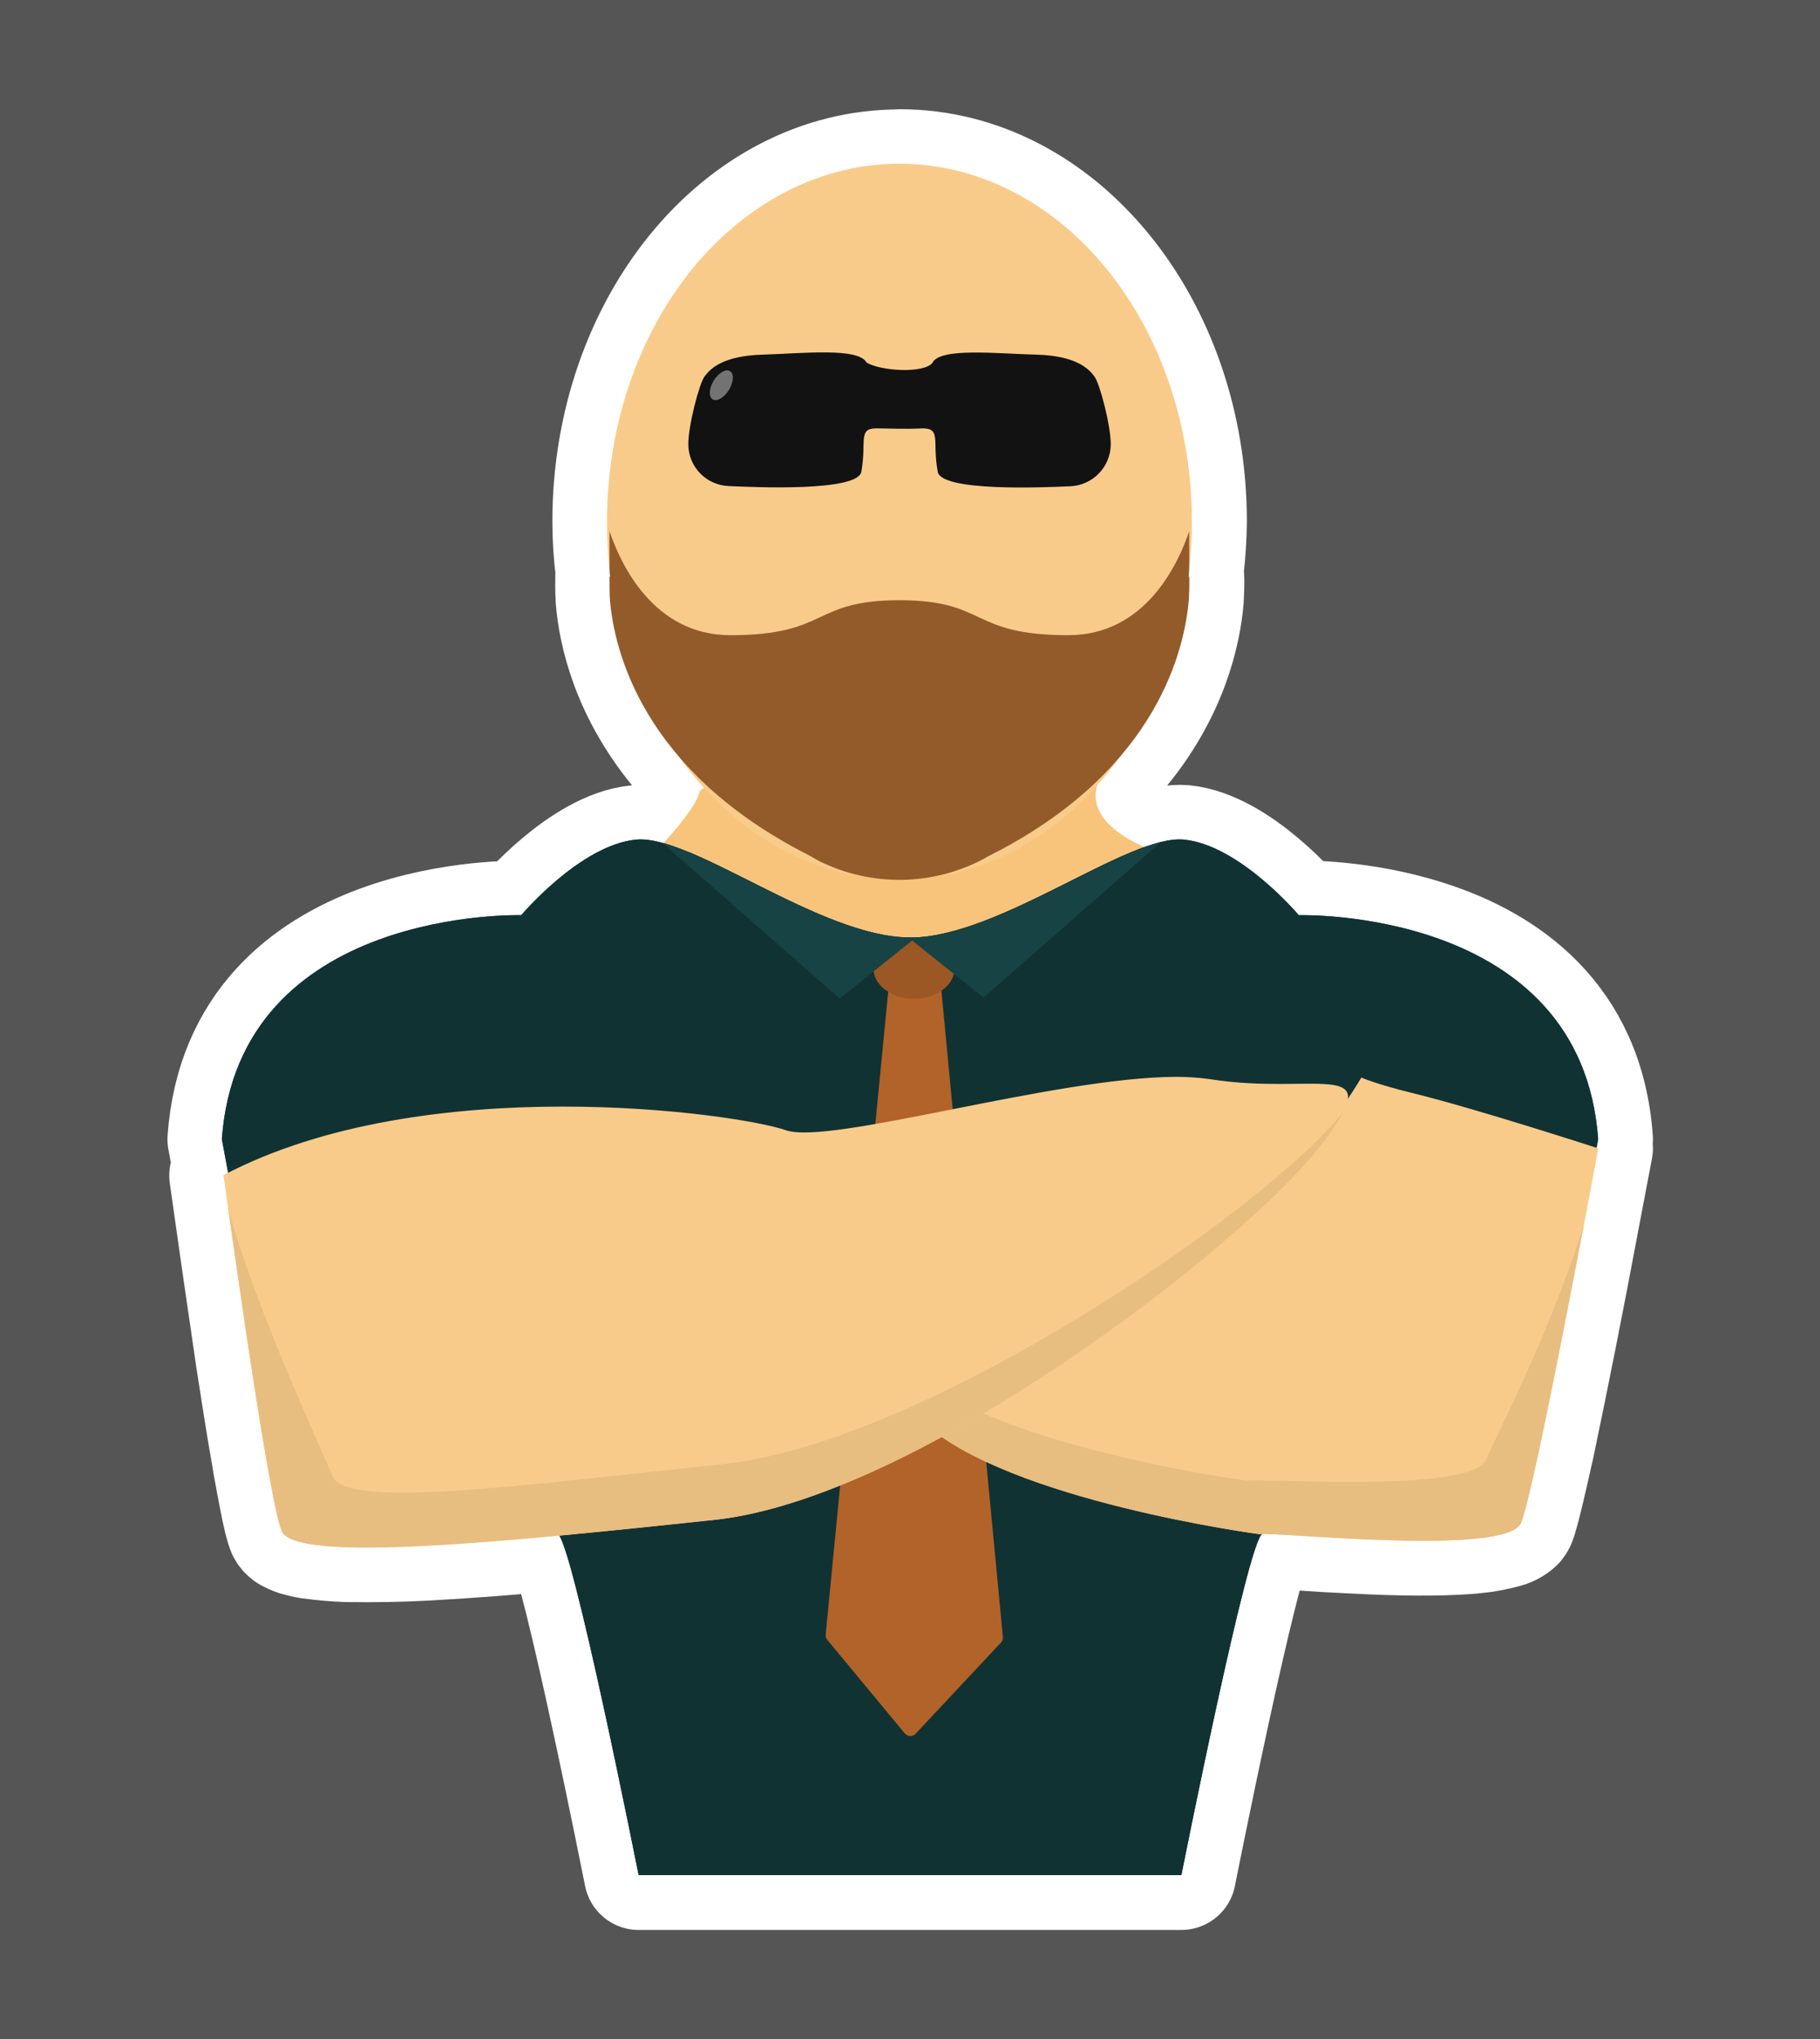 <?xml version="1.0" encoding="UTF-8"?>
<svg xmlns="http://www.w3.org/2000/svg" width="100" height="112" viewBox="0 0 100 112">
  <rect x="0" y="0" width="100" height="112" fill="#808080" stroke="none"/>
  <g id="Aufstellung">
    <rect id="Hintergrund" x="-6" y="0" width="112" height="112" rx="6" ry="6" fill="#555556"/>
  </g>
  <g id="bodyguard">
    <path d="M49.42,9.01c-8.88,0-16.07,8.79-16.07,19.65h0c0,.9.06,1.8.17,2.69,0,.11,0,.23.02.34h-.03v.2c-.01.35,0,.7.02,1.04.14,1.78.84,5.22,3.84,8.69.42.59.87,1.14,1.34,1.67-.14.06-.24.14-.26.21-.2.73-1.13,1.88-2,2.83-.49-.16-1-.22-1.5-.2-3.07.31-6.3,4.15-6.3,4.15,0,0-15.53-.46-16.45,12.3l.35,1.87-.25.12c.38,2.69.76,5.38,1.16,8.07l.29,2c.3,1.94.59,3.8.88,5.43l.07.43c.14.79.29,1.58.45,2.37l.14.62.03.12c.06.21.11.39.16.51.05.11.14.21.26.3.16.09.33.17.51.23.24.07.49.13.74.17.69.09,1.38.16,2.08.18,1.46.02,2.92,0,4.38-.08,2.44-.14,4.87-.32,7.29-.56.94,1.46,4.35,18.65,4.35,18.65h29.82s3.46-17.46,4.37-18.69c.02-.02.04-.04.06-.05.14,0,.35,0,.67.02l1.66.09c.67.05,1.42.09,2.22.13,2,.11,4.3.19,6.16.09.37-.02.72-.04,1.06-.08.56-.05,1.11-.16,1.65-.31.26-.07.51-.21.7-.39.04-.05.08-.11.11-.17.06-.15.11-.31.15-.47l.06-.21.1-.38.18-.74c.14-.57.28-1.22.45-1.97l.08-.34c.86-4.09,1.67-8.2,2.44-12.31l.79-4.15-.09-.03.09-.48c-.49-6.78-5.09-9.83-9.32-11.19-3.72-1.21-7.13-1.11-7.13-1.11,0,0-3.22-3.84-6.3-4.15-.32-.02-.65,0-.96.06-.12.02-.23.05-.35.08-.15.04-.3.09-.45.14h-.01l-.38.12-.4-.19c-2.73-1.32-2.35-2.86-2.21-3.23.45-.5.87-1.03,1.27-1.58,2.93-3.44,3.61-6.84,3.76-8.61.02-.34.03-.68.03-1.03,0-.13-.01-.2-.01-.2h-.03c0-.12,0-.24.01-.37.1-.88.16-1.77.17-2.66,0-10.85-7.2-19.65-16.07-19.65h0Z" fill="#f8c47b" stroke="#fff" stroke-linejoin="round" stroke-width="6"/>
    <g>
      <path d="M34.84,47.95s3.22-3.03,3.6-4.45c.38-1.42,21.89-.47,21.89-.47,0,0-.95,1.8,2.18,3.32s5.5,2.08,5.5,2.08l-21.32,13.46-12.22-13.74.38-.19Z" fill="#f8c47b"/>
      <path d="M34.94,46.12c-3.07.31-6.3,4.15-6.3,4.15,0,0-15.52-.46-16.45,12.3,0,0,3.54,19.22,4.3,21.06.77,1.85,13.37.46,14.14.62.77.15,4.46,18.75,4.46,18.75h29.82s3.69-18.6,4.46-18.75c.77-.15,13.37,1.23,14.14-.62s4.3-21.06,4.3-21.06c-.92-12.76-16.45-12.3-16.45-12.3,0,0-3.23-3.84-6.3-4.15s-10.15,5.38-15.06,5.38-11.99-5.69-15.06-5.38h0Z" fill="#113233" fill-rule="evenodd"/>
      <ellipse cx="49.42" cy="28.65" rx="16.07" ry="19.66" fill="#f9cb8a"/>
      <path d="M51.24,19.91c.46-.82,3.46-.49,5.7-.43s2.91.81,3.2,1.21c.29.39.9,2.71.89,3.74-.02,1.24-1.01,2.24-2.24,2.28-1.34.06-7.14.32-7.27-.82-.3-1.65.2-2.36-.82-2.36-.98.05-1.95,0-2.55,0-1.02,0-.53.71-.82,2.36-.13,1.14-5.93.87-7.27.81-1.24-.04-2.23-1.04-2.24-2.28-.01-1.03.6-3.35.89-3.74.29-.39.96-1.14,3.2-1.2,2.24-.07,5.24-.4,5.7.43.77.48,3.2.62,3.64,0h0Z" fill="#121212" fill-rule="evenodd"/>
      <ellipse cx="39.63" cy="21.16" rx=".91" ry=".49" transform="translate(.83 43.8) rotate(-58.36)" fill="#737373"/>
      <path d="M34.94,46.12c-3.07.31-6.3,4.15-6.3,4.15,0,0-15.52-.46-16.45,12.3,0,0,3.54,19.22,4.3,21.06.77,1.85,13.37.46,14.14.62.77.15,4.46,18.75,4.46,18.75h29.82s3.69-18.6,4.46-18.75c.77-.15,13.37,1.23,14.14-.62s4.3-21.06,4.3-21.06c-.92-12.76-16.45-12.3-16.45-12.3,0,0-3.23-3.84-6.3-4.15s-10.15,5.38-15.06,5.38-11.99-5.69-15.06-5.38h0Z" fill="#113233" fill-rule="evenodd"/>
      <path d="M49.23,54.26l-3.46,35.56,4.25,5.13,4.68-5-3.4-35.73-2.07.05Z" fill="#b16329" stroke="#b16329" stroke-linejoin="round" stroke-width=".81"/>
      <path d="M69.21,84.27c.79-.15,13.59,1.25,14.37-.62s4.24-20.57,4.24-20.57c0,0-6.8-2.21-10.26-3.05-1.99-.49-2.76-.84-2.76-.84-5.38,8.96-15.03,14.04-24.08,18.93,4.69,4.32,18.48,6.15,18.48,6.15h0Z" fill="#f9cb8a"/>
      <path d="M87.03,67.22c-1.72,5.7-4.89,11.78-5.37,12.95-.78,1.87-12.35,1.01-13.14,1.16,0,0-9.89-1.3-15.78-4.3l-2.02,1.09c4.69,4.32,18.48,6.15,18.48,6.15.79-.15,13.59,1.25,14.37-.62.55-1.32,2.39-10.83,3.46-16.42h0Z" fill="#e8bd80"/>
      <path d="M15.47,84.1c.75,1.8,12.58.57,23.76-.61,11.18-1.18,28.91-15,33.12-20.31,4.21-5.31.08-2.96-5.85-3.9-.62-.09-1.25-.13-1.88-.13-6.71.02-19.04,3.78-21.45,2.93-2.58-.91-19.78-3.37-30.89,2.47,0,0,2.41,17.66,3.19,19.53h0Z" fill="#f9cb8a" fill-rule="evenodd"/>
      <path d="M73.84,61.03l-.06.08c-4.21,5.31-22.86,18.13-34.04,19.31-11.18,1.18-20.71,2.48-21.46.68-.56-1.35-4.39-9.6-5.73-14.71.57,4.09,2.28,16.14,2.93,17.7.75,1.8,12.58.57,23.76-.61s28.91-15,33.12-20.31c.75-.94,1.22-1.63,1.48-2.15h0Z" fill="#e8bd80" fill-rule="evenodd"/>
      <path d="M65.34,31.68h-.03c.02-.24.03-.48.03-.72v-1.78c-.59,1.75-2.38,5.71-6.64,5.71-5.46,0-4.42-1.92-9.28-1.92s-3.83,1.92-9.29,1.92c-4.25,0-6.05-3.96-6.64-5.71v1.78c0,.24,0,.48.03.72h-.03v.2c0,.35,0,.7.02,1.04.22,2.73,1.74,9.4,10.92,14.05l.07.04s.09.05.16.09l.05.03c.08.05.18.1.3.17,2.87,1.42,6.25,1.37,9.07-.14l.05-.03.05-.03c.07-.04.12-.07.16-.09l.07-.03c.18-.1.34-.19.5-.26,8.73-4.63,10.19-11.11,10.41-13.79.02-.34.03-.68.03-1.04,0-.07,0-.13-.01-.2" fill="#935b2a"/>
      <ellipse cx="50.22" cy="53.19" rx="2.23" ry="1.67" fill="#9b5724"/>
      <path d="M36.41,46.31l9.73,8.54,4.14-3.32-.1-.04c-.06,0-.12,0-.18,0-3.65,0-8.48-3.12-11.98-4.62l-1.17-.44c-.15-.05-.29-.09-.44-.13h0Z" fill="#174344"/>
      <path d="M63.75,46.26c-.15.04-.31.09-.46.14l-1.46.56c-3.49,1.51-8.23,4.55-11.82,4.55h-.08s4.11,3.29,4.11,3.29l9.72-8.53Z" fill="#174344"/>
    </g>
  </g>
</svg>
